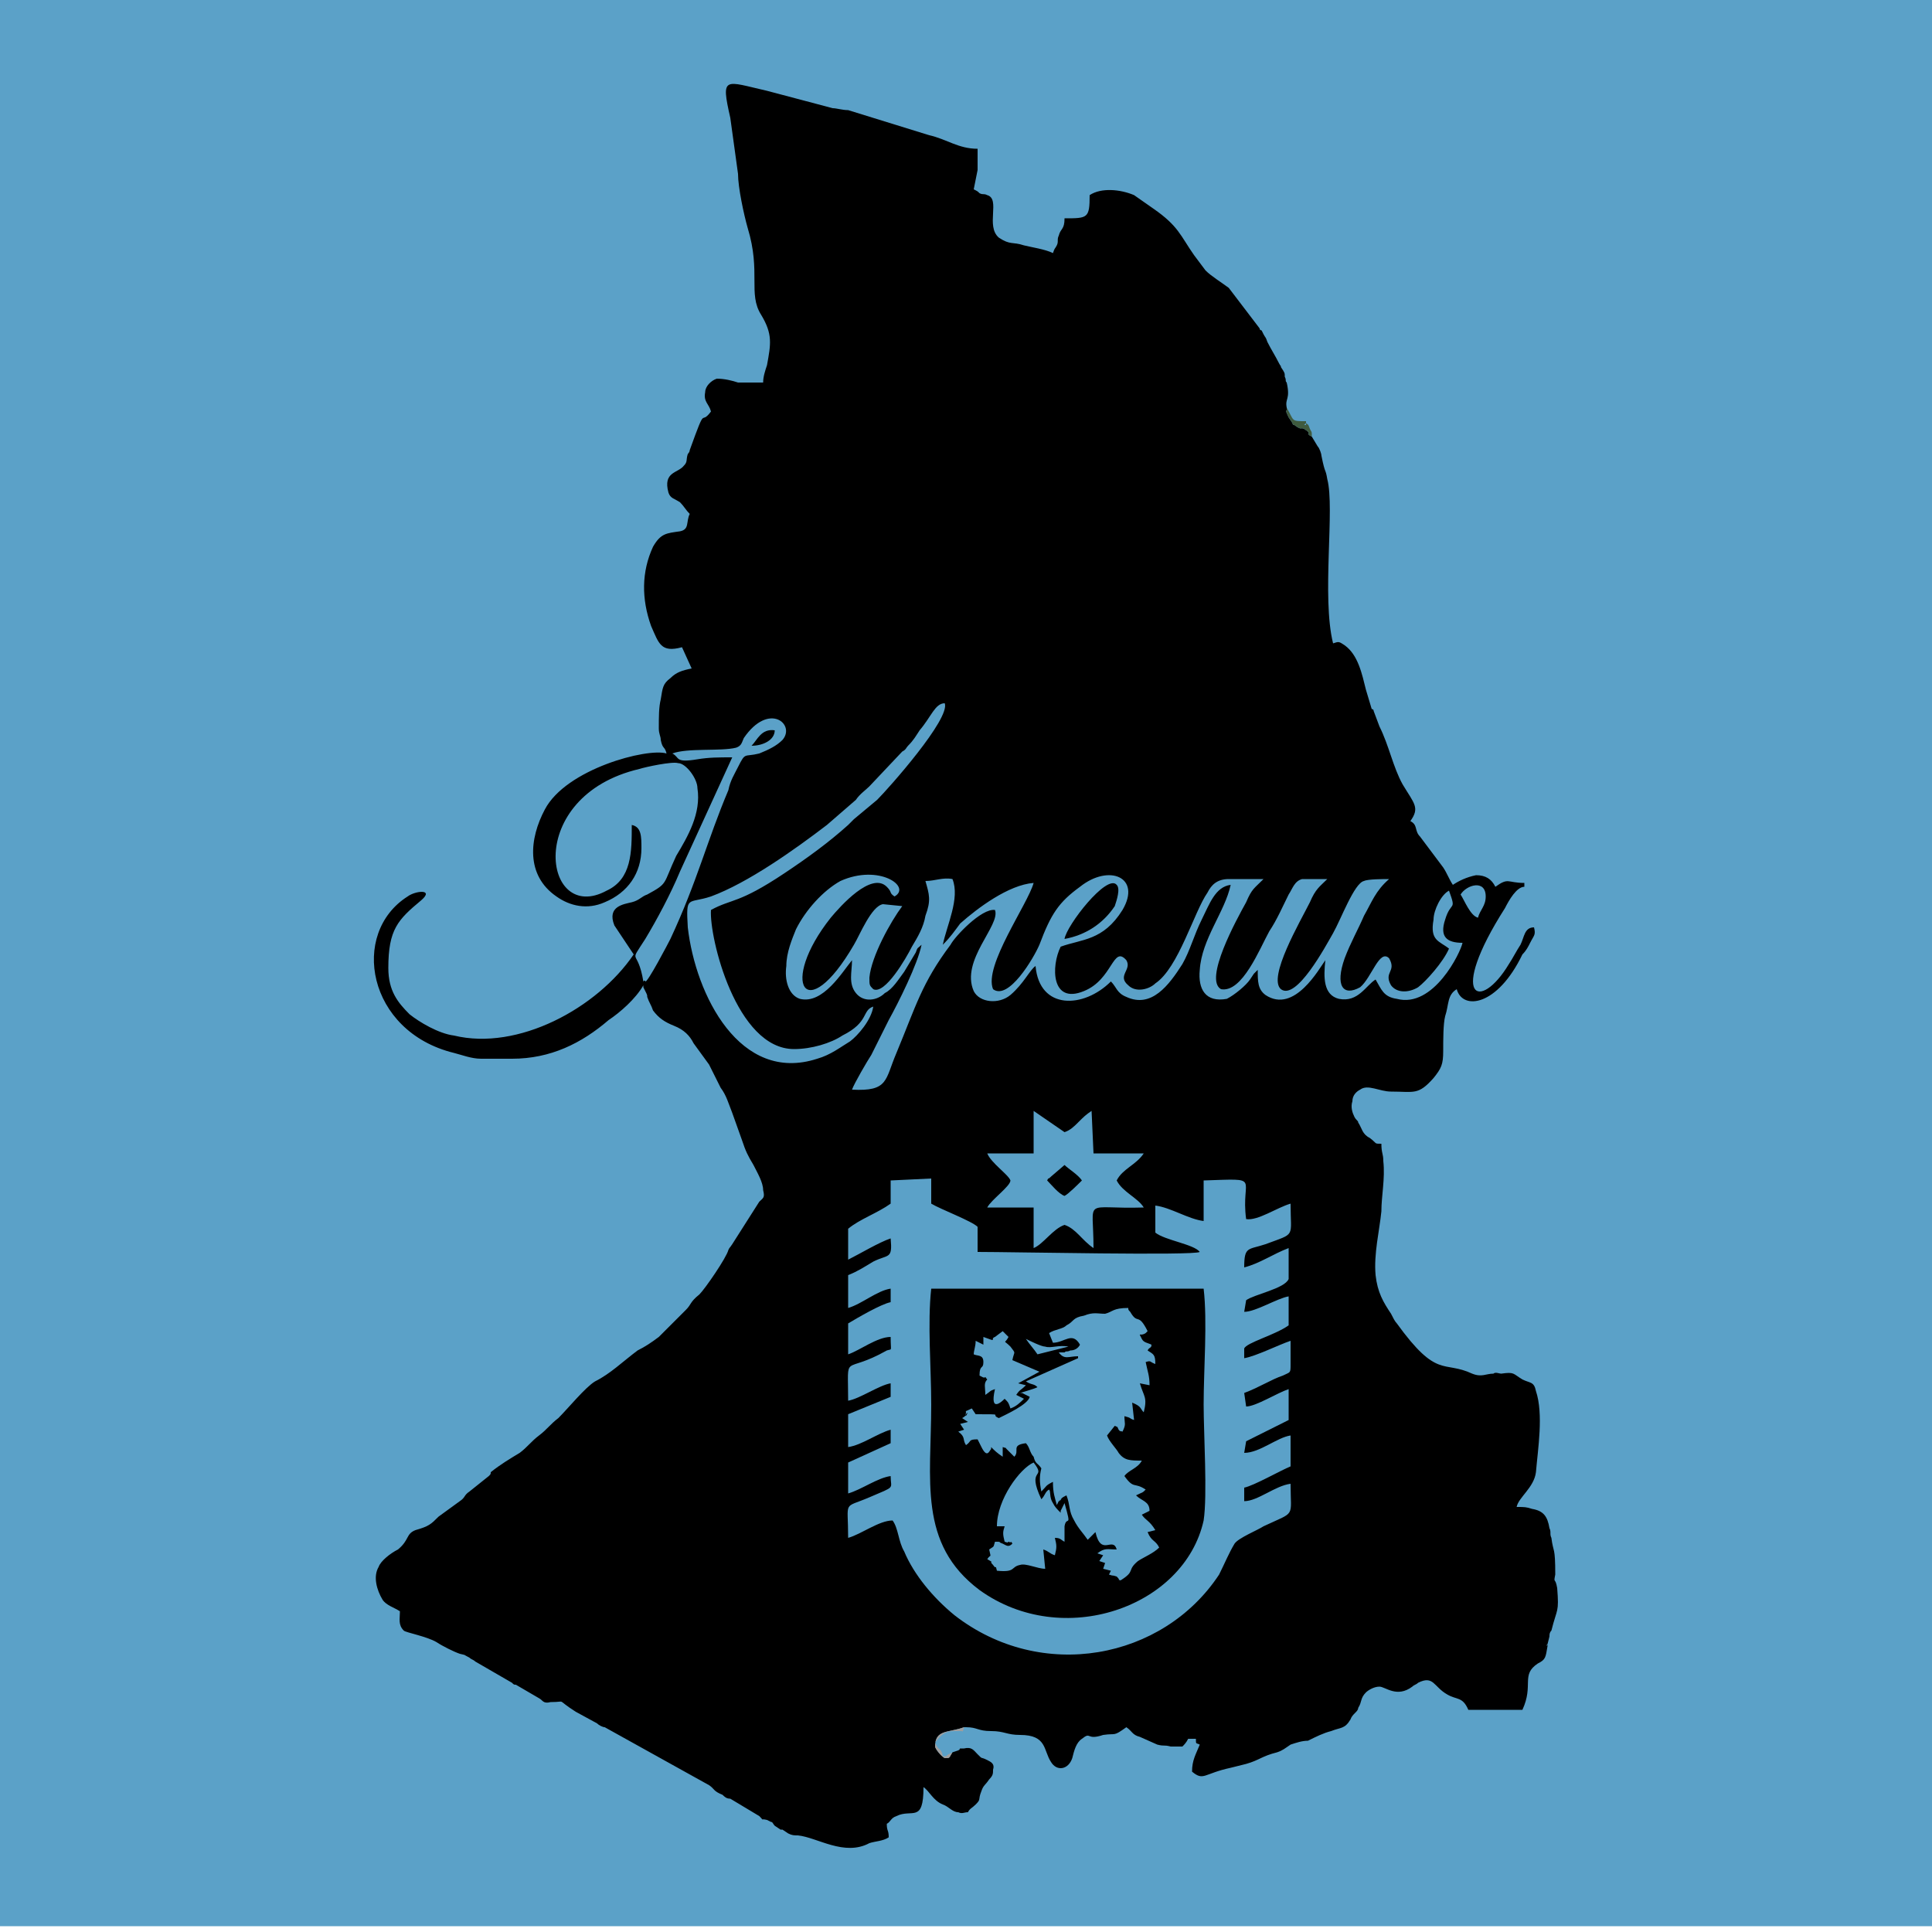 <?xml version="1.0" encoding="UTF-8"?>
<!DOCTYPE svg PUBLIC "-//W3C//DTD SVG 1.1//EN" "http://www.w3.org/Graphics/SVG/1.1/DTD/svg11.dtd">
<!-- Creator: CorelDRAW X8 -->
<svg xmlns="http://www.w3.org/2000/svg" xml:space="preserve" width="1000px" height="1000px" version="1.1" style="shape-rendering:geometricPrecision; text-rendering:geometricPrecision; image-rendering:optimizeQuality; fill-rule:evenodd; clip-rule:evenodd"
viewBox="0 0 1000 1000"
 xmlns:xlink="http://www.w3.org/1999/xlink">
 <defs>
  <style type="text/css">
   <![CDATA[
    .fil1 {fill:black}
    .fil2 {fill:#3F5B3F}
    .fil0 {fill:#5BA1C8}
    .fil3 {fill:#9E9E9E}
   ]]>
  </style>
 </defs>
 <g id="Слой_x0020_1">
  <rect class="fil0" y="-3" width="1000" height="1000"/>
  <path class="fil1" d="M644 656c8,-2 15,-7 23,-10l0 16c-2,5 -18,8 -22,11l-1 6c6,0 17,-7 23,-8l0 15c-7,5 -22,9 -23,12l0 5c6,-1 18,-7 24,-9l0 12c0,5 0,4 -4,6 -6,2 -12,6 -20,9l1 7c5,0 16,-7 22,-9l0 16 -22 11 -1 6c8,0 17,-8 24,-9l0 16c-5,2 -19,10 -24,11l0 7c7,0 16,-8 24,-9 0,18 3,14 -14,22 -3,2 -13,6 -15,9 -3,5 -5,10 -8,16 -29,44 -92,56 -137,21 -11,-9 -21,-21 -26,-33 -3,-5 -3,-12 -6,-16 -7,0 -16,7 -23,9 0,-20 -3,-15 11,-21 14,-6 11,-4 11,-11 -7,1 -15,7 -22,9l0 -16 22 -10 0 -7c-7,2 -15,8 -22,9l0 -17 22 -9 0 -7c-6,1 -16,8 -22,9 0,-26 -3,-13 20,-26 3,-1 2,1 2,-7 -7,0 -16,7 -22,9l0 -16c5,-3 17,-10 22,-11l0 -7c-7,1 -15,8 -22,10l0 -17c5,-2 8,-4 13,-7 8,-4 10,-1 9,-12 -6,2 -16,8 -22,11l0 -16c6,-5 15,-8 22,-13l0 -12 21 -1 0 13c5,3 21,9 24,12l0 13c19,0 112,2 115,0 -3,-4 -18,-6 -23,-10l0 -14c8,1 17,7 25,8l0 -21c31,-1 19,-2 22,20 6,1 16,-6 23,-8 0,18 3,15 -13,21 -9,3 -11,1 -11,12zm-133 -59l0 0c2,5 11,11 12,14 0,3 -10,10 -12,14l24 0 0 21c5,-2 10,-10 16,-12 6,2 9,8 15,12 0,-27 -6,-20 26,-21 -3,-5 -11,-8 -14,-14 3,-6 10,-8 14,-14l-26 0 -1 -22c-3,2 -4,3 -7,6 -2,2 -4,4 -7,5l-16 -11 0 22 -24 0zm245 -134l0 0c3,-5 13,-8 13,1 0,5 -3,7 -4,11 -4,-1 -7,-9 -9,-12zm-315 34l0 0c0,6 -2,12 2,17 4,5 11,4 15,0 4,-2 7,-7 10,-11l6 -10c1,-3 1,-2 3,-4 -2,10 -12,30 -17,39 -3,6 -6,12 -9,18 -2,3 -9,15 -10,18 19,1 17,-5 23,-19 10,-24 13,-36 28,-56 2,-4 16,-19 23,-18 3,8 -18,26 -11,42 3,6 13,7 19,2 7,-6 10,-13 13,-15 2,23 25,22 39,8 3,3 3,6 8,8 13,6 22,-6 29,-17 4,-7 6,-15 10,-23 4,-8 7,-17 15,-18 -3,14 -15,28 -16,44 -1,10 3,17 14,15 4,-2 10,-7 12,-10l2 -3c2,-2 0,0 2,-2 0,6 0,10 4,13 15,10 28,-14 31,-18 -1,9 -1,18 7,20 10,2 14,-7 19,-10 3,5 4,9 11,10 19,5 33,-24 34,-29 -8,0 -12,-3 -9,-12 3,-10 6,-4 2,-15 -4,2 -8,10 -8,15 -2,11 3,11 8,15 -3,7 -12,17 -16,20 -5,3 -11,3 -14,-1 -4,-7 3,-7 -1,-14 -5,-5 -9,10 -15,15 -9,5 -13,-1 -8,-15 3,-8 7,-15 10,-22 4,-7 6,-13 13,-19 -3,0 -11,0 -13,1 -5,1 -12,20 -16,27 -4,7 -19,35 -27,29 -7,-6 10,-35 15,-45 3,-7 5,-8 9,-12 -4,0 -11,0 -13,0 -4,1 -5,5 -7,8 -3,6 -6,13 -10,19 -5,9 -14,32 -25,30 -9,-5 8,-36 13,-45 3,-7 4,-7 9,-12 -4,0 -14,0 -18,0 -6,0 -9,3 -11,7 -7,10 -15,39 -27,47 -3,3 -10,5 -14,1 -6,-5 2,-8 -1,-13 -7,-8 -7,10 -22,16 -17,7 -17,-13 -12,-23 11,-4 22,-3 32,-19 10,-17 -7,-24 -22,-12 -11,8 -15,14 -21,30 -3,7 -16,29 -24,23 -5,-12 18,-44 21,-55 -13,1 -29,13 -38,21 -3,4 -5,7 -9,11 2,-10 9,-24 5,-34 -5,-1 -9,1 -14,1 2,7 3,10 0,18 -1,6 -4,11 -7,16 -3,6 -14,25 -20,22 -2,-2 -2,-2 -2,-6 1,-11 11,-29 17,-37l-10 -1c-6,1 -12,16 -15,21 -25,43 -39,20 -12,-14 5,-6 21,-24 29,-16 3,3 1,3 4,5 9,-5 -8,-17 -28,-8 -9,5 -18,15 -23,25 -2,5 -5,12 -5,19 -1,7 1,15 7,17 12,3 22,-14 27,-20zm-93 -107l0 0c8,-3 25,-1 33,-3 3,-1 3,-3 4,-5 13,-19 27,-7 20,1 -3,3 -7,5 -12,7 -8,2 -7,-1 -11,7 -2,4 -4,7 -5,12 -11,26 -16,47 -30,77 -1,2 -12,23 -13,22 0,-1 -1,0 -1,0 -3,-18 -8,-8 1,-22 6,-10 13,-23 18,-35l27 -59c-7,0 -12,0 -18,1 -12,2 -9,-1 -13,-3zm104 131l0 0c-1,7 -8,15 -12,18 -5,3 -10,7 -17,9 -40,13 -63,-33 -67,-68 -1,-17 0,-12 12,-16 19,-7 43,-24 60,-37l15 -13c2,-3 5,-5 7,-7l17 -18c2,-1 2,-2 3,-3 3,-3 4,-5 6,-8 6,-7 8,-14 13,-14 3,8 -29,44 -35,50l-12 10c-1,1 -2,2 -3,3 -10,9 -21,17 -33,25 -24,16 -27,13 -38,19 -1,14 13,72 43,72 9,0 19,-3 25,-7 14,-7 10,-13 16,-15zm41 386l0 0c-2,3 -1,3 -4,3 -2,-1 -5,-5 -5,-6 0,-9 7,-7 15,-10l1 0c6,0 6,2 13,2 7,0 8,2 15,2 14,0 12,8 16,14 3,5 9,4 11,-2 1,-4 2,-8 5,-10 5,-4 2,1 11,-2 7,-1 5,1 12,-4 3,2 3,4 7,5l9 4c4,1 3,0 7,1 2,0 3,0 6,0 1,-1 2,-2 3,-4l4 0c0,3 0,2 2,3 -2,5 -4,8 -4,14 6,5 6,1 20,-2l8 -2c7,-2 8,-4 16,-6 3,-1 4,-2 7,-4 3,-1 6,-2 9,-2 4,-2 8,-4 12,-5 5,-2 7,-1 10,-6 1,-3 4,-4 4,-6 2,-3 1,-5 4,-8 1,-1 4,-3 7,-3 3,0 9,6 17,0 1,-1 2,-1 3,-2 8,-4 8,2 15,6 5,3 8,1 11,8l28 0c6,-13 -1,-18 8,-24 4,-2 4,-3 5,-9 0,-3 -1,2 0,-1l1 -4c0,-1 0,-2 1,-3 3,-12 4,-9 3,-22 -1,-6 -2,-2 -1,-7 0,-15 -1,-11 -2,-19 -1,-2 0,-3 -1,-5 -1,-6 -3,-9 -9,-10 -3,-1 -4,-1 -8,-1 1,-5 9,-10 10,-18 1,-12 4,-30 0,-42 -1,-5 -3,-4 -7,-6 -5,-3 -4,-4 -11,-3 -1,0 -3,-1 -4,0 -4,0 -6,2 -11,0 -15,-7 -18,3 -39,-26 -1,-1 -2,-3 -3,-5 -4,-6 -7,-11 -8,-20 -1,-11 2,-23 3,-33 0,-8 2,-17 1,-26 0,-4 -1,-4 -1,-9 -4,0 -2,0 -6,-3 -4,-2 -4,-5 -6,-8 0,-1 -1,-1 -2,-3 -1,-2 -2,-5 -1,-8 0,-3 2,-5 4,-6 4,-3 10,1 16,1 12,0 14,2 22,-7 4,-5 5,-7 5,-14 0,-6 0,-14 1,-18 2,-6 1,-11 6,-14 3,11 21,9 34,-18 2,-2 3,-4 4,-6 2,-4 3,-4 2,-8 -5,0 -5,5 -7,9 -2,3 -4,7 -6,10 -15,25 -32,18 -2,-29 2,-4 6,-11 10,-11l0 -2c-9,0 -8,-3 -15,2 -2,-4 -5,-6 -10,-6 -5,1 -9,3 -12,5 -2,-3 -3,-6 -5,-9l-12 -16c-3,-3 -1,-6 -5,-8 5,-7 2,-9 -4,-19 -5,-9 -7,-20 -12,-30l-3 -8c0,-1 -1,-1 -1,-1l-3 -10c-2,-8 -4,-18 -11,-23 -3,-2 -3,-2 -6,-1 -6,-24 1,-70 -3,-85 -1,-6 -1,-2 -3,-12 0,-1 -1,-4 -2,-5l-3 -5c-4,-2 1,-1 -4,-4 -2,-1 -1,1 -5,-2 -1,0 -1,-1 -1,-1 0,0 0,0 0,0l-2 -3c-2,-4 -1,-3 -1,-4 0,0 0,0 0,-1 -1,-5 2,-4 0,-13 -1,-1 0,-1 -1,-3 0,-2 0,-2 -2,-5 0,-1 0,0 -1,-2 -2,-4 -4,-7 -6,-11 -1,-3 -1,-2 -2,-4l-1 -2c0,0 -1,0 -1,-1l-16 -21c-4,-3 -9,-6 -12,-9l-6 -8c-7,-10 -8,-15 -21,-24l-10 -7c-7,-3 -17,-4 -23,0 0,12 -1,12 -13,12 0,6 -2,5 -3,9 -1,2 0,3 -1,5 -1,2 -1,1 -2,4 -4,-2 -11,-3 -15,-4 -6,-2 -7,0 -13,-4 -7,-6 1,-20 -6,-22 -2,-1 -2,0 -4,-1 -1,-1 -1,-1 -3,-2l2 -10c0,-3 0,-8 0,-11 -10,0 -16,-5 -25,-7l-42 -13c-3,0 -6,-1 -8,-1l-34 -9c-22,-5 -24,-8 -19,14l4 29c0,7 3,21 5,28 7,23 0,34 7,45 6,10 5,15 3,26 -1,3 -2,6 -2,9 -4,0 -9,0 -13,0 -3,-1 -7,-2 -11,-2 -3,1 -6,4 -6,7 -1,5 2,6 3,10 -6,8 -2,-5 -11,20 0,1 -1,2 -1,2 -1,3 0,4 -2,6 -3,4 -11,3 -8,14 1,3 3,3 6,5 2,2 3,4 5,6 -2,4 0,8 -5,9 -7,1 -10,1 -14,8 -6,13 -6,27 -1,41 4,9 5,14 16,11l5 11c-5,1 -8,2 -11,5 -4,3 -4,5 -5,11 -1,4 -1,9 -1,15 0,3 1,4 1,6 1,5 2,3 3,7 -10,-3 -52,8 -63,29 -8,15 -10,34 6,45 7,5 16,7 25,3 12,-5 19,-15 19,-28 0,-6 0,-11 -5,-12 0,14 0,28 -13,34 -33,18 -43,-49 17,-63 3,-1 17,-4 20,-3 4,0 10,8 10,13 2,13 -5,25 -11,35 -7,15 -4,14 -15,20 -3,1 -4,3 -8,4 -4,1 -13,2 -9,12l10 15c-19,28 -60,50 -93,42 -8,-1 -18,-7 -23,-11 -6,-6 -11,-12 -11,-24 0,-20 5,-25 17,-35 7,-6 -3,-5 -7,-2 -30,19 -21,70 24,81 4,1 9,3 14,3l16 0c20,0 36,-8 50,-20 6,-4 14,-11 18,-18l0 1c0,0 1,2 1,2 1,2 1,2 1,3 1,3 2,4 3,7 3,4 6,6 11,8 5,2 8,5 10,9 3,4 5,7 8,11 2,4 4,8 6,12 3,4 4,8 6,13l5 14c2,6 3,8 6,13 2,4 5,9 5,13 1,4 0,4 -2,6l-14 22c-2,3 -1,1 -2,3 -1,4 -12,20 -15,23 -5,4 -4,5 -7,8l-14 14c-4,3 -7,5 -11,7 -8,6 -14,12 -22,16 -5,3 -14,14 -19,19 -4,3 -6,6 -10,9 -4,3 -6,6 -10,9 -5,3 -10,6 -15,10 0,1 0,1 -1,2l-10 8c-3,2 -2,3 -5,5l-11 8c-4,4 -5,5 -12,7 -5,2 -3,5 -9,10 -4,2 -9,6 -10,9 -3,5 -1,12 2,17 2,3 6,4 9,6 0,4 -1,7 2,10 1,1 12,3 17,6 3,2 9,5 12,6 4,1 1,0 5,2 1,1 2,1 3,2l19 11c1,1 1,1 2,1l12 7c2,1 2,3 6,2 9,0 2,-2 13,5l11 6c1,1 3,2 4,2l54 30c3,2 2,3 7,5 1,1 2,2 4,2l15 9c3,3 0,1 4,2 2,1 0,0 2,1 1,0 1,1 2,2l3 2c0,0 0,0 0,0 0,0 1,0 1,0l3 2c2,1 3,1 5,1 10,1 24,11 37,4 3,-1 7,-1 10,-3 0,-4 -1,-3 -1,-7 2,-1 2,-3 5,-4 8,-4 14,4 14,-15 3,2 5,7 10,9 0,0 0,0 0,0 3,1 5,4 8,4 2,1 3,0 5,0 1,-2 2,-2 4,-4 3,-3 1,-2 3,-7 1,-3 2,-3 4,-6 0,0 0,0 0,0 2,-2 2,-3 2,-5 1,-3 -1,-4 -3,-5 -4,-2 -2,0 -5,-3 -2,-2 -3,-4 -7,-3 -4,0 -1,0 -3,1l-3 1z"/>
  <path class="fil1" d="M539 776c2,-2 2,-4 4,-5 1,1 0,4 2,7 1,2 2,3 4,5 0,0 0,-1 0,-1l2 -4c4,14 1,6 0,12 0,2 0,5 0,8 -2,-1 -2,-2 -5,-2 1,4 1,5 0,9 -3,-1 -3,-2 -6,-3l1 10c-4,0 -10,-3 -13,-2 -5,1 -2,4 -12,3 -1,-4 0,0 -2,-3 -3,-3 2,0 -3,-3 2,-3 2,0 1,-5 3,-2 2,-1 3,-4 4,0 1,0 4,1 2,1 3,2 5,0 -1,-2 0,0 -2,-1 -1,0 1,1 -2,0 -1,-4 -1,-5 0,-8 0,0 -1,0 -1,0l-1 0c0,0 0,0 0,0l-1 0c0,0 0,0 -1,0 0,-14 12,-30 19,-33 7,9 -4,2 4,19zm-8 -83l0 0c2,1 8,4 10,4 3,1 7,-1 12,0l-16 4c-2,-3 -4,-5 -6,-8zm-7 11l0 0c1,-5 2,-3 -1,-7 -4,-4 -3,-1 -1,-5l-3 -3 -4 3c-3,1 2,3 -6,0l0 4 -4 -2c0,3 -1,5 -1,7 2,1 5,0 5,4 0,4 -2,1 -2,7 0,0 0,0 0,0l2 1c3,0 0,-1 2,1 -2,2 -1,4 -1,8 3,-2 2,-2 5,-3 -3,13 4,6 5,5 2,2 2,2 3,5 3,-1 5,-3 7,-5l-4 -2c0,0 0,0 0,0 2,-3 2,-2 5,-5l-4 -1 11 -6 -14 -6zm72 -8l0 0c-2,-1 -4,-1 -5,-3 -2,-4 -1,-1 2,-3l1 -1c-5,-10 -5,-3 -9,-10 -1,-1 -1,-1 -1,-2 0,0 0,0 0,0 -8,0 -8,2 -12,3 -4,0 -6,-1 -11,1 -6,1 -5,3 -9,5 -2,2 -6,2 -9,4l2 5c6,0 10,-6 14,1 -1,2 -3,3 -5,3 -2,1 -2,0 -3,1l-3 0c3,4 5,2 10,2 0,1 0,1 0,1l-27 12c3,2 4,1 6,3 -2,1 -6,2 -9,3 0,0 1,0 1,0l4 2c-1,4 -12,9 -16,11 -5,-2 4,-2 -12,-2l-2 -3c-4,2 -3,1 -3,2 -1,5 2,-2 0,1 0,1 -2,2 -2,2l3 2 -4 1 2 3 -3 1c4,3 2,4 4,7 3,-2 1,-3 6,-3l2 4c3,6 4,2 5,1 0,-1 0,-1 0,-1 2,2 3,3 6,5l0 -5c3,1 1,0 2,1l4 4c3,-3 -2,-6 6,-7 2,2 2,5 4,7 1,4 2,3 4,6 -1,4 -1,7 0,12 3,-3 2,-3 6,-5 0,6 1,8 2,12l1 -2c4,-4 -2,3 1,-1 1,-1 1,-1 3,-2 2,5 1,8 4,13 2,4 5,7 7,10l4 -4c3,13 9,2 11,9 -5,0 -6,-1 -10,2l3 1 -2 3 3 1 -1 3 4 1 -1 2c3,1 1,0 4,1 3,3 -1,1 2,2 8,-5 3,-5 9,-10 3,-2 8,-4 11,-7 -2,-4 -4,-3 -6,-8l4 -1c-3,-5 -5,-5 -7,-8l4 -2c0,-5 -4,-5 -7,-8 4,-2 3,-1 5,-3 -6,-4 -6,0 -11,-7 2,-3 7,-4 9,-8 -6,0 -9,0 -12,-4 -1,-2 -5,-6 -6,-9l4 -5c2,1 1,0 2,2 2,2 -1,0 2,1 2,-4 1,-4 1,-8 4,1 2,1 5,2l-1 -9c5,2 4,3 6,5 2,-8 0,-8 -2,-15l5 1c0,-5 -1,-7 -2,-12 3,-1 2,0 5,1 0,-5 -1,-5 -4,-7 1,-2 2,-1 2,-3zm27 -29l0 0 -141 0c-2,18 0,41 0,60 0,39 -7,72 25,96 43,31 106,9 116,-36 2,-13 0,-45 0,-60 0,-18 2,-43 0,-60z"/>
  <path class="fil1" d="M551 486c11,-2 20,-8 26,-17 1,-3 3,-9 1,-11 -5,-6 -26,21 -27,28z"/>
  <path class="fil1" d="M542 611c2,2 6,7 9,8 2,-1 7,-6 9,-8 -2,-3 -7,-6 -9,-8l-7 6c-2,2 -1,0 -2,2z"/>
  <path class="fil1" d="M389 386c6,0 12,-3 12,-8 -7,-1 -9,5 -12,8z"/>
  <path class="fil2" d="M676 219l0 1 -1 0 1 -1zm3 7l0 0c0,-3 0,-2 -1,-4 -1,-3 -1,-2 -2,-3l0 -1c-8,0 -6,0 -10,-7 0,1 0,1 0,1 0,1 -1,0 1,4l2 3c0,0 0,0 0,0 0,0 0,1 1,1 4,3 3,1 5,2 5,3 0,2 4,4z"/>
  <path class="fil3" d="M493 907l-2 1c-2,1 0,1 -3,1 -1,-5 -2,-2 -4,-7 3,-4 5,-6 10,-6 0,0 3,0 3,0 2,0 1,1 2,-2 -8,3 -15,1 -15,10 0,1 3,5 5,6 3,0 2,0 4,-3z"/>
 </g>
</svg>
